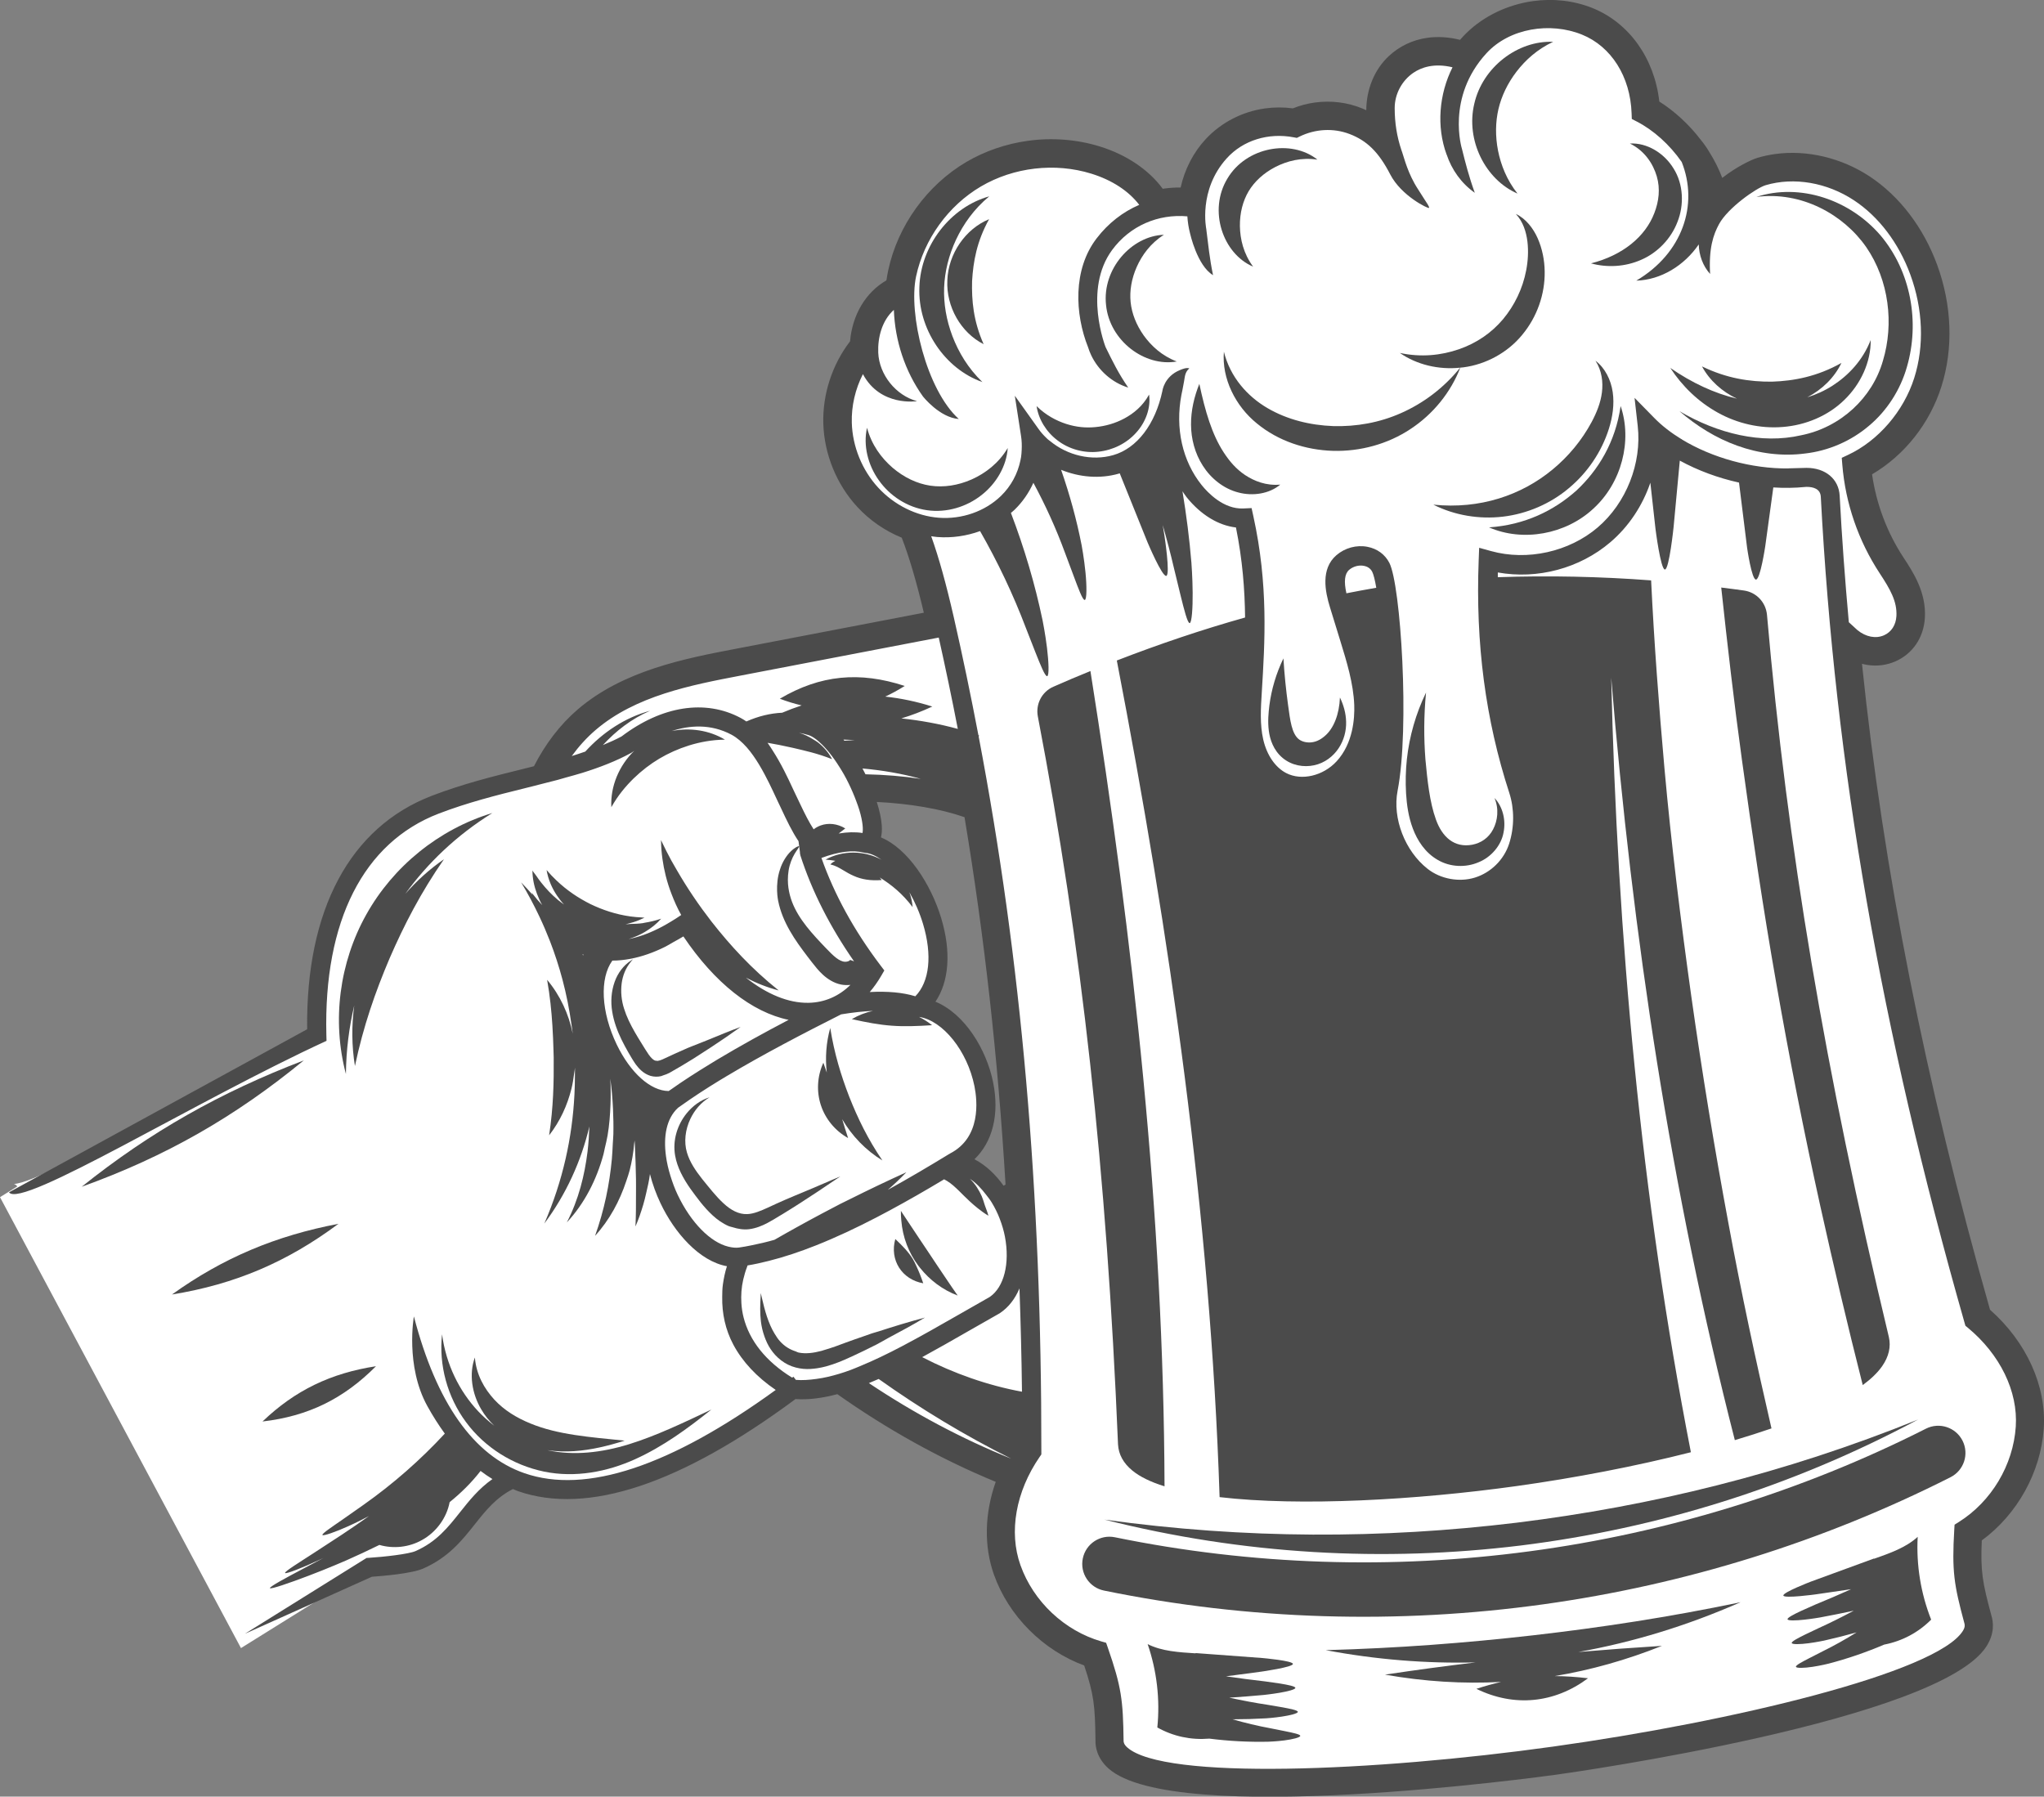 <svg version="1.1" id="图层_1" x="0px" y="0px" width="100.126px" height="88.013px" viewBox="0 0 100.126 88.013" enable-background="new 0 0 100.126 88.013" xml:space="preserve" xmlns="http://www.w3.org/2000/svg" xmlns:xlink="http://www.w3.org/1999/xlink" xmlns:xml="http://www.w3.org/XML/1998/namespace">
  <rect x="0" y="0" width="100.126" height="88.013" fill="#808080" stroke="none"/>
  <path fill="none" d="M43.156,41.024c1.32,0.55,2.446,2.286,2.951,3.959c0.496,1.643,0.383,3.104-0.284,4.088
	c1.445,0.596,2.503,2.348,2.827,3.957c0.313,1.561-0.026,2.904-0.914,3.76c0.585,0.309,1.053,0.771,1.425,1.296
	c0.031-0.02,0.066-0.035,0.097-0.056c-0.377-6.258-1.036-12.151-2.01-17.998c-1.195-0.416-2.705-0.666-4.297-0.745
	c0.134,0.423,0.222,0.82,0.244,1.152C43.21,40.671,43.192,40.862,43.156,41.024z"/>
  <path fill="#FFFFFF" d="M99.239,69.916c0.124-1.881-0.821-3.847-2.527-5.261c-3.424-12.011-5.545-22.936-6.555-33.875l0.516,0.472
	c0.548,0.448,1.254,0.574,1.816,0.326c0.532-0.233,0.872-0.745,0.908-1.369c0.052-0.877-0.356-1.575-0.896-2.396
	c-0.999-1.522-1.604-3.279-1.754-5.082c1.604-0.755,2.946-2.313,3.501-4.07c0.529-1.676,0.459-3.587-0.199-5.38
	c-0.604-1.647-1.651-3.027-2.951-3.885c-1.422-0.94-3.236-1.25-4.743-0.806c-0.563,0.166-2.075,1.211-2.585,2.148
	c-0.027,0.049-0.053,0.1-0.08,0.152l-0.011-0.486l-0.876,1.287c-0.057,0.083-0.115,0.162-0.178,0.239
	c0.682-1.271,0.789-2.755,0.221-4.181l-0.055-0.1c-0.625-0.9-1.486-1.676-2.366-2.132c-0.073-1.991-1.124-3.633-2.745-4.288
	c-0.57-0.23-1.209-0.352-1.85-0.352c-1.336,0-2.566,0.506-3.379,1.388C72.208,2.533,72,2.804,71.826,3.076l0.058-0.116l-0.611-0.149
	c-0.869-0.211-1.686-0.089-2.318,0.342c-0.699,0.477-1.133,1.297-1.132,2.141c0.001,0.79,0.114,1.496,0.365,2.246l0.089,0.271
	c0.004,0.013,0.009,0.027,0.014,0.041c-0.546-0.903-1.148-1.424-1.996-1.75c-0.901-0.346-1.95-0.294-2.836,0.133
	c-1.403-0.263-2.843,0.198-3.739,1.191c-0.826,0.917-1.094,1.936-1.161,2.706l-0.349-0.031c-0.556-0.049-1.106,0-1.622,0.135
	l-0.383-0.502c-0.586-0.77-1.484-1.358-2.598-1.703c-1.896-0.587-4.093-0.333-5.804,0.672c-1.724,1.011-3.002,2.782-3.417,4.738
	c-0.223,1.049-0.062,2.624,0.386,4.106c-0.289-0.755-0.456-1.566-0.485-2.382l-0.038-1.067l-0.795,0.712
	c-0.633,0.567-0.973,1.475-0.931,2.491c0.008,0.205,0.041,0.409,0.093,0.607l-0.352-0.664l-0.437,0.855
	c-0.418,0.819-0.625,1.726-0.599,2.623c0.036,1.284,0.557,2.563,1.428,3.507c0.633,0.686,1.441,1.188,2.306,1.446l-0.095-0.014
	l0.278,0.778c0.364,1.018,0.721,2.301,1.091,3.921c0.023,0.101,0.045,0.202,0.068,0.303l-10.143,1.946
	c-2.464,0.473-5.256,1.008-7.317,2.776c-0.451,0.387-0.869,0.844-1.242,1.358l-0.779,1.073c-0.245,0.063-0.493,0.125-0.742,0.187
	l-0.521,0.132c-1.509,0.373-2.871,0.725-4.248,1.254c-3.891,1.492-5.959,5.499-5.826,11.283c-2.448,1.141-5.196,2.609-7.633,3.911
	c-3.143,1.678-6.393,3.414-7.181,3.414c0,0,0,0,0,0c0.025,0.002,0.111,0.031,0.176,0.123L0,58.646l11.804,22.09l6.308-3.93
	c0.225-0.016,1.907-0.137,2.439-0.37c1.144-0.501,1.77-1.291,2.375-2.055c0.426-0.537,0.867-1.093,1.481-1.523l0.608-0.427
	c0.169,0.076,0.34,0.145,0.515,0.205c3.154,1.091,7.462-0.305,12.762-4.147l0.55-0.399l0.098,0.008
	c0.354,0.03,0.731,0.005,1.117-0.051c0.207-0.028,0.416-0.063,0.632-0.115c0.287-0.067,0.577-0.15,0.864-0.248l0.729,0.488
	c2.253,1.506,4.63,2.769,7.065,3.75l0.41-0.91c-2.205-1.1-4.367-2.4-6.427-3.866l-0.175-0.124c0.32-0.149,0.655-0.314,1.009-0.497
	l0.779,0.403c1.621,0.839,3.313,1.425,5.027,1.741l0.53,0.098c0.007,0.77,0.01,1.546,0.009,2.327
	c-1.256,1.827-1.627,3.977-0.994,5.751c0.685,1.921,2.325,3.47,4.281,4.042c0.649,1.869,0.716,2.463,0.742,4.367
	c-0.007,0.266,0.109,0.508,0.345,0.72c0.325,0.292,1.315,1.179,7.222,1.179c3.933,0,9.05-0.398,14.038-1.094
	c6.337-0.883,18.76-3.25,20.43-5.895c0.171-0.271,0.213-0.535,0.134-0.785c-0.497-1.844-0.594-2.43-0.48-4.404
	C97.952,73.888,99.105,71.951,99.239,69.916z M26.753,71.601c-1.043-0.215-2.017-0.717-2.789-1.419l0.57-0.671
	c0.362,0.262,0.778,0.488,1.253,0.684c0.354,0.146,0.72,0.263,1.098,0.359l-0.151,0.982c0.623,0.132,1.285,0.176,1.98,0.127
	C28.038,71.751,27.375,71.729,26.753,71.601z M8.17,55.796c0.817-0.506,1.653-0.981,2.514-1.428
	C9.864,54.882,9.03,55.356,8.17,55.796z M43.771,49.752c-0.019-0.001-0.038-0.002-0.057-0.004c-0.293-0.021-0.587-0.06-0.896-0.113
	l-0.049-0.383L43.771,49.752z M13.422,61.324c-0.606,0.302-1.225,0.563-1.862,0.79C12.165,61.817,12.784,61.556,13.422,61.324z
	 M19.448,43.497l0.556,0.444c-0.484,0.867-0.938,1.792-1.381,2.813c-0.374,0.877-0.692,1.714-0.962,2.535l-0.529-0.098
	c0.111-1.446,0.533-2.871,1.249-4.147C18.687,44.494,19.045,43.976,19.448,43.497z M40.407,60.29
	c-0.209,0.088-0.415,0.174-0.619,0.254c-0.473,0.188-0.932,0.352-1.373,0.491c0.224-0.128,0.445-0.251,0.666-0.374l0.181-0.102
	c0.392-0.218,0.786-0.432,1.189-0.646l0.203-0.107c0.244-0.129,0.487-0.259,0.734-0.385l0.053-0.025L40.407,60.29z M32.106,56.532
	l-0.443-1.748l-0.127,1.048l-0.955,0.024l-0.017,0.122c-0.017,0.206-0.042,0.415-0.079,0.624c0.009-0.125,0.015-0.25,0.021-0.375
	l0.021-0.356c0.007-0.102,0.014-0.203,0.018-0.31c0.009-0.426,0-0.854-0.02-1.283c-0.008-0.18-0.019-0.354-0.032-0.523l0.373-0.086
	l-0.313,0.316l0.317-0.316l0.04-0.012c0,0.002,0,0.004,0.001,0.006c0-0.002,0-0.004,0-0.006l0.484-0.136l-0.019-0.077
	c0.446,0.322,0.916,0.499,1.375,0.502l0.104-0.028C32.244,54.495,31.986,55.396,32.106,56.532z M28.718,47.867l0.129-0.365
	l0.301,0.32c-0.206,1.011,0.003,2.3,0.614,3.567c0.172,0.355,0.363,0.68,0.569,0.971l-0.201-0.199l0.112,0.615l-0.846,0.094
	c0.023,0.398,0.022,0.801,0.009,1.203c-0.014,0.406-0.042,0.774-0.085,1.115l-0.811-0.109c0.061-0.477,0.104-0.957,0.128-1.439
	c0.016-0.319,0.024-0.637,0.024-0.953l0.002-0.398l-0.999-0.027c-0.003,0.045-0.012,0.089-0.02,0.133l-0.022,0.146
	c0,0.004-0.001,0.008-0.001,0.011c0.002-0.259,0.001-0.513,0-0.763l-0.009-0.322c-0.006-0.246-0.015-0.493-0.026-0.742l0.965-0.154
	l-0.065-0.462c-0.108-0.774-0.261-1.535-0.454-2.261c-0.166-0.623-0.366-1.243-0.596-1.846l0.483,0.514l0.184,0.497L28.718,47.867z
	 M33.892,45.593l-0.243-0.361c0.001,0,0.001-0.001,0.002-0.001l0.375-0.259l-0.224-0.397c-0.007-0.013-0.014-0.025-0.021-0.038
	c0.213,0.304,0.437,0.606,0.671,0.909c0.696,0.887,1.382,1.654,2.098,2.341l-0.291,0.449C35.429,47.577,34.626,46.685,33.892,45.593
	z M30.648,45.774c0.025,0,0.052-0.001,0.078-0.002l0.077,0.226c-0.005,0.002-0.01,0.004-0.015,0.005
	c0.005-0.001,0.01-0.002,0.015-0.004l0.152,0.446c-0.051,0.011-0.103,0.022-0.153,0.032c-0.29,0.055-0.538,0.074-0.8,0.081
	l-0.258-0.002l-0.151,0.208c-0.21,0.29-0.357,0.64-0.44,1.033l-0.255-0.438l0.264-0.882l-1.015-0.408l-0.794-1.364l0.436-0.504
	c0.284,0.195,0.587,0.373,0.914,0.536c0.634,0.305,1.259,0.508,1.904,0.619L30.648,45.774z M40.379,49.548
	c-0.12,0.061-0.241,0.123-0.363,0.186l-0.547-0.113c0.047,0.001,0.105,0.005,0.143,0.002c0.198-0.003,0.392-0.023,0.582-0.059
	l0.097,0.025l-0.044-0.036c0.047-0.01,0.094-0.021,0.14-0.032L40.379,49.548z M32.991,36.261c-0.327,0.134-0.641,0.291-0.949,0.473
	c-0.238,0.143-0.465,0.297-0.684,0.464c0.021-0.021,0.041-0.042,0.062-0.062l-0.603-0.712c0.639-0.474,1.295-0.82,1.946-1.03
	L32.991,36.261z M16.283,67.997c-0.414,0.25-0.844,0.459-1.296,0.629C15.4,68.382,15.83,68.173,16.283,67.997z M41.612,47.749
	c-0.105,0.011-0.211,0.011-0.31-0.008c-0.063-0.012-0.127-0.031-0.182-0.053c-0.059-0.024-0.115-0.051-0.173-0.085
	c-0.234-0.135-0.404-0.313-0.549-0.483c-0.034-0.04-0.066-0.079-0.097-0.117c0.227,0.226,0.45,0.417,0.684,0.516
	c0.137,0.061,0.264,0.092,0.416,0.096c0.093,0,0.19-0.015,0.282-0.043l0.366,0.137L41.612,47.749z M38.113,39.287l0.342-0.297
	c0.018,0.038,0.035,0.076,0.053,0.114L38.113,39.287z M15.87,76.35l-0.002-0.005l1.152-0.752c0.454-0.3,0.901-0.608,1.343-0.924
	l-0.317-0.514l0.055-0.039c1.469-1.039,2.833-2.234,4.056-3.555l0.228-0.247c0.323,0.407,0.666,0.768,1.028,1.082l-0.268,0.347
	c-0.397,0.516-0.867,0.988-1.434,1.447l-0.143,0.115l-0.034,0.18c-0.119,0.623-0.542,1.201-1.109,1.514
	c-0.502,0.285-1.142,0.358-1.7,0.195l-0.187-0.055l-0.174,0.087c-0.534,0.263-1.072,0.513-1.611,0.752
	C16.749,75.979,16.377,76.142,15.87,76.35z M81.714,8.826c0.231,0.561,0.233,1.255-0.009,1.865
	c-0.227,0.601-0.681,1.124-1.246,1.445c0.469-0.432,0.825-0.944,1.044-1.514C81.743,10.005,81.813,9.403,81.714,8.826z
	 M92.929,17.845c-0.293,1.029-0.897,1.965-1.705,2.638c-0.555,0.472-1.214,0.829-1.917,1.042c1.639-0.647,2.929-2.025,3.408-3.708
	c0.507-1.678,0.357-3.548-0.372-5.097C93.209,14.221,93.44,16.101,92.929,17.845z M55.463,16.49
	c-0.418-0.406-0.723-0.955-0.787-1.603c-0.065-0.587,0.09-1.192,0.428-1.708c-0.198,0.557-0.273,1.13-0.218,1.674
	C54.944,15.41,55.142,15.97,55.463,16.49z M50.525,21.381c0.109,0.144,0.226,0.273,0.323,0.364c0.088,0.108,0.243,0.227,0.277,0.247
	c0.141,0.117,0.291,0.223,0.447,0.319l-0.433-0.177l0.364,1.046c0.352,1.012,0.641,2.024,0.86,3.016
	c-0.375-0.936-0.812-1.869-1.304-2.78l-0.479-0.888l-0.154,0.34c0.016-0.063,0.031-0.127,0.044-0.191
	c0.062-0.236,0.075-0.553,0.077-0.604C50.561,21.826,50.553,21.599,50.525,21.381z M57.868,23.125L57.074,22l0.354,2.15
	c0.157,0.955,0.282,1.889,0.371,2.783c-0.115-0.452-0.237-0.9-0.364-1.347l-0.975,0.217l0.014,0.084l-1.163-2.885L55.1,22.614
	c1.009-0.464,1.8-1.492,2.208-2.886C57.166,20.937,57.364,22.116,57.868,23.125z M74.011,15.958
	c0.527-0.633,0.914-1.373,1.134-2.159c-0.088,0.827-0.426,1.637-0.961,2.284c-0.531,0.651-1.309,1.133-2.139,1.338
	C72.817,17.086,73.477,16.596,74.011,15.958z M76.528,23.532c-0.697,0.591-1.56,1.008-2.467,1.2
	c0.834-0.315,1.613-0.769,2.316-1.351c0.701-0.579,1.295-1.257,1.771-2.023C77.792,22.19,77.23,22.948,76.528,23.532z
	 M80.731,20.874c0.32,0.32,0.697,0.624,1.123,0.904l-0.328,3.506l-0.434-3.908L80.62,22.75
	C80.752,22.132,80.793,21.497,80.731,20.874z M71.746,41.908c-0.374,0.042-0.757-0.034-1.073-0.221
	c-0.541-0.31-0.838-0.862-0.992-1.271c-0.168-0.444-0.264-0.944-0.303-1.575c-0.021-0.365-0.021-0.734-0.002-1.102
	c0.098,0.958,0.222,1.82,0.492,2.573C70.219,41.3,70.901,41.878,71.746,41.908z M77.713,24.547c-0.514,0.48-1.158,0.826-1.852,1.008
	c0.607-0.304,1.178-0.691,1.701-1.158c0.505-0.472,0.936-0.998,1.287-1.568C78.614,23.478,78.229,24.076,77.713,24.547z M64.266,37
	c-0.307,0.066-0.701,0.089-1.115-0.253c-0.348-0.292-0.465-0.715-0.502-1.02c-0.034-0.279-0.027-0.537-0.004-0.8
	c0.039,0.276,0.082,0.542,0.141,0.76c0.102,0.399,0.268,0.698,0.484,0.882c0.215,0.193,0.525,0.301,0.929,0.301
	c0.251-0.008,0.5-0.085,0.73-0.221C64.741,36.825,64.508,36.95,64.266,37z M61.443,30.644c-0.003,1.146-0.07,2.218-0.134,3.234
	c-0.051,0.812-0.103,1.65,0.085,2.463c0.21,0.907,0.715,1.626,1.384,1.973c0.927,0.478,2.277,0.171,3.063-0.682
	c0.931-1.011,1.023-2.387,0.996-3.117c-0.042-1.125-0.377-2.211-0.7-3.261l-0.498-1.617l0.412-0.083
	c0.481-0.096,0.967-0.184,1.453-0.27l0.42-0.074c0.327,2.39,0.518,7.02,0.049,9.432c-0.295,1.519,0.402,3.333,1.658,4.315
	c0.754,0.59,1.852,0.792,2.77,0.508c0.935-0.29,1.702-1.049,2.002-1.982c0.29-0.898,0.293-1.917,0.008-2.795
	c-1.021-3.139-1.516-6.389-1.504-9.897l0.478-0.017c2.32-0.08,4.675-0.039,7.016,0.124c0.135,2.639,0.342,5.513,0.632,8.77
	c0.298,3.325,0.717,6.891,1.322,11.221c0.525,3.718,1.139,7.471,1.825,11.154c0.548,2.971,1.205,6.117,2.005,9.604
	c-0.277,0.092-0.561,0.183-0.85,0.272c-2.85-11.267-4.84-23.631-5.912-36.762l-0.999,0.052c0.312,13.528,1.562,25.822,3.822,37.563
	c-2.517,0.622-5.277,1.149-8.018,1.532c-5.101,0.711-10.456,0.94-14.002,0.586c-0.421-12.027-1.998-24.833-4.95-40.216
	c1.982-0.755,3.947-1.408,5.848-1.941L61.443,30.644z M91.788,66.638c-0.069,0.101-0.154,0.203-0.254,0.308
	c-0.632-2.519-1.251-5.148-1.887-8.011c-0.787-3.574-1.509-7.227-2.145-10.859c-0.7-3.965-1.267-7.935-1.683-10.95
	c-0.312-2.267-0.604-4.685-0.94-7.769c0.16,0.021,0.32,0.042,0.479,0.065c0.378,0.054,0.666,0.361,0.7,0.746
	c1,11.432,2.846,22.365,5.98,35.442C92.116,65.948,92.034,66.284,91.788,66.638z M86.022,26.335l-0.381-3.066
	c0.261,0.048,0.523,0.087,0.785,0.116L86.022,26.335z M65.475,21.589l-0.163-0.002c-1.096-0.033-2.135-0.35-2.983-0.904
	c0.877,0.413,1.89,0.65,2.965,0.691l0.25,0.003c0.958,0,1.877-0.156,2.74-0.463C67.436,21.352,66.458,21.589,65.475,21.589z
	 M88.3,19.026l0.376,0.916c0.332-0.103,0.649-0.233,0.949-0.389c-0.484,0.367-1.069,0.633-1.695,0.771l-2.618-1.237
	c0.47,0.076,0.997,0.14,1.5,0.111C87.336,19.181,87.829,19.124,88.3,19.026z M86.723,20.432c-0.674-0.023-1.342-0.183-1.965-0.467
	c0.069,0.018,0.139,0.035,0.207,0.052L86.723,20.432z M60.534,23.56c-0.465-0.186-0.897-0.549-1.189-1.01
	c-0.273-0.424-0.443-0.94-0.489-1.477c0.178,0.48,0.394,0.941,0.663,1.354C59.831,22.907,60.156,23.272,60.534,23.56z M53.721,21.42
	c0.485-0.049,0.944-0.173,1.37-0.369c-0.367,0.32-0.841,0.528-1.341,0.58c-0.497,0.059-1.022-0.062-1.448-0.32
	C52.773,21.434,53.243,21.468,53.721,21.42z M51.799,34.099c0.404-0.18,0.812-0.353,1.22-0.522
	c2.318,14.749,3.441,27.027,3.521,38.519c-0.309-0.135-0.561-0.283-0.753-0.441c-0.333-0.273-0.503-0.576-0.522-0.918
	c-0.56-13.438-1.773-24.457-3.935-35.728C51.257,34.628,51.45,34.254,51.799,34.099z M67.476,75.628
	c2.276-0.08,4.577-0.261,6.87-0.538c2.286-0.281,4.518-0.649,6.708-1.106c-2.171,0.541-4.38,0.953-6.624,1.231
	C72.122,75.497,69.774,75.647,67.476,75.628z M53.531,76.446c0.079-0.386,0.421-0.666,0.813-0.666c0.057,0,0.114,0.006,0.171,0.018
	c4.017,0.822,8.146,1.24,12.271,1.24c9.639,0,19.246-2.283,27.785-6.604c0.402-0.204,0.916-0.031,1.117,0.367
	c0.102,0.198,0.118,0.424,0.049,0.635c-0.069,0.212-0.217,0.384-0.415,0.484c-6.19,3.131-12.842,5.209-19.77,6.174
	c-2.897,0.403-5.847,0.607-8.767,0.607c0,0,0,0-0.001,0c-4.239,0-8.48-0.428-12.605-1.273C53.73,77.337,53.439,76.896,53.531,76.446
	z M47.175,15.101c-0.194-0.419-0.293-0.886-0.27-1.354c0.017-0.463,0.155-0.919,0.382-1.32c-0.104,0.489-0.147,0.937-0.17,1.329
	C47.107,14.163,47.113,14.612,47.175,15.101z M45.494,24.286c0.63,0.092,1.309,0.022,1.962-0.207
	c-0.593,0.361-1.286,0.518-1.977,0.42c-0.676-0.096-1.328-0.456-1.802-0.985C44.237,23.925,44.859,24.19,45.494,24.286z
	 M50.45,29.896c-0.57-1.408-1.243-2.792-2.007-4.126l-0.193-0.336c0.244-0.116,0.477-0.254,0.693-0.412l0.109,0.286
	C49.63,26.821,50.1,28.363,50.45,29.896z M76.147,82.536c-0.82,0.289-1.688,0.335-2.533,0.135l-0.111-0.777
	c-0.385,0.021-0.771,0.031-1.159,0.033l-0.071-0.99c-0.163,0.005-0.326,0.008-0.489,0.01c1.115-0.098,2.244-0.211,3.393-0.342
	c1.147-0.133,2.267-0.275,3.361-0.432c-0.437,0.096-0.874,0.184-1.312,0.262l0.121,0.93c-0.424,0.096-0.848,0.178-1.271,0.248
	L76.147,82.536z M60.444,83.724c-0.023,0-0.046,0-0.069,0l-3.136,0.004c0.001-0.233-0.005-0.467-0.02-0.699l2.894,0.625
	C60.224,83.678,60.334,83.701,60.444,83.724z M58.534,81.489l1.635,0.109l-3.067,0.406c-0.039-0.231-0.084-0.461-0.139-0.689
	C57.468,81.423,57.997,81.456,58.534,81.489z M59.985,82.612c0.106,0.016,0.213,0.031,0.319,0.046
	c-0.04,0.003-0.079,0.005-0.119,0.008l-2.979,0.194c-0.018-0.222-0.042-0.442-0.075-0.662L59.985,82.612z M57.238,83.841
	l2.999,0.863c0.101,0.029,0.202,0.059,0.303,0.086c-0.417-0.026-0.834-0.065-1.248-0.118l-0.243-0.03l-0.042,0.041
	c-0.626,0.025-1.228-0.096-1.79-0.353C57.229,84.167,57.235,84.004,57.238,83.841z M90.704,78.415
	c-0.039,0.008-0.078,0.016-0.117,0.024c0.099-0.044,0.197-0.087,0.295-0.132l2.632-1.176c0.029,0.22,0.065,0.439,0.108,0.656
	L90.704,78.415z M90.427,77.383l1.065-0.39L91.495,77l0.523-0.186c0.477-0.169,0.965-0.341,1.416-0.579
	c0.01,0.233,0.029,0.467,0.055,0.699L90.427,77.383z M90.744,79.503c0.101-0.053,0.2-0.105,0.3-0.158l2.613-1.392
	c0.049,0.228,0.106,0.454,0.172,0.679l-3.018,0.852C90.789,79.49,90.766,79.496,90.744,79.503z M91.211,80.39l2.648-1.651
	c0.047,0.156,0.098,0.312,0.153,0.465c-0.429,0.367-0.919,0.63-1.464,0.786l-0.037-0.061l-0.4,0.17
	c-0.385,0.164-0.775,0.316-1.169,0.455C91.033,80.499,91.122,80.444,91.211,80.39z M72.915,5.229
	c-0.141,0.612-0.168,1.251-0.079,1.909c-0.225-0.616-0.284-1.298-0.13-1.945c0.145-0.646,0.496-1.23,0.967-1.685
	C73.311,4.048,73.057,4.625,72.915,5.229z M60.738,9.107c-0.292,0.488-0.46,1.065-0.495,1.687c-0.116-0.625-0.01-1.259,0.307-1.785
	c0.312-0.529,0.82-0.921,1.414-1.115C61.447,8.212,61.027,8.627,60.738,9.107z M46.191,11.965c-0.268,0.69-0.417,1.396-0.443,2.108
	c-0.025,0.729,0.078,1.463,0.307,2.19c-0.357-0.665-0.55-1.422-0.52-2.182C45.557,13.333,45.797,12.6,46.191,11.965z M49.74,62.302
	c0.104-0.541,0.1-1.16-0.025-1.817c-0.058-0.304-0.151-0.625-0.277-0.955c-0.115-0.302-0.261-0.598-0.434-0.882
	c-0.077-0.125-0.165-0.24-0.296-0.412c-0.315-0.412-0.614-0.703-0.939-0.914l-0.773-0.5c1.576-0.988,1.39-2.903,1.228-3.707
	c-0.393-1.954-1.738-3.584-3.13-3.793l-0.055-0.008l0.156-0.16c0.833-0.854,1.013-2.328,0.495-4.044
	c-0.172-0.573-0.412-1.128-0.711-1.65l-0.321,0.148c-0.375-0.398-0.8-0.739-1.302-1.047l-0.305-0.178l0.419-0.673
	c-0.287-0.2-0.553-0.329-0.808-0.389l0.08-0.421c0.042-0.223,0.048-0.64-0.167-1.361c-0.041-0.135-0.09-0.271-0.156-0.45
	c-0.058-0.159-0.121-0.315-0.188-0.472c-0.028-0.064-0.056-0.128-0.085-0.192l0.238,0.005c0.93,0.02,1.82,0.094,2.645,0.219
	l0.21-0.976c-0.913-0.255-1.903-0.432-2.946-0.526l-0.906-0.082c-0.063-0.094-0.127-0.185-0.192-0.272l0.421-0.021
	c0.085-0.006,0.171-0.014,0.257-0.014l0.038-0.998c-0.126-0.011-0.254-0.016-0.381-0.02l-1.248-0.026l0.252,0.325
	c-0.028-0.026-0.057-0.052-0.085-0.078c-0.058-0.052-0.117-0.103-0.176-0.147c-0.19-0.14-0.351-0.228-0.507-0.277
	c-0.181-0.058-0.36-0.1-0.539-0.132l-0.177,0.767l-0.317-0.07c-0.296-0.065-0.601-0.129-0.925-0.184l-1.007-0.135
	c0.515-0.223,1.018-0.343,1.536-0.369l0.17-0.039c0.307-0.129,0.612-0.245,0.916-0.343l1.7-0.554l-1.56-0.366
	c1.104-0.437,2.196-0.544,3.379-0.342l-1.413,0.66l1.781,0.192c0.231,0.025,0.459,0.057,0.687,0.096l-2.356,0.71L44.1,35.69
	c0.937,0.1,1.84,0.268,2.687,0.5l0.701,0.192c1.504,7.949,2.423,15.945,2.809,24.597L49.74,62.302z" class="color c1"/>
  <g>
    <path fill="#4B4B4B" d="M96.135,70.575c-0.332-0.656-1.135-0.919-1.791-0.588c-12.211,6.179-26.32,8.067-39.73,5.32
		c-0.722-0.148-1.425,0.317-1.573,1.039c-0.147,0.721,0.317,1.425,1.038,1.572c7.111,1.457,14.411,1.664,21.542,0.671
		c6.906-0.962,13.656-3.052,19.926-6.224C96.204,72.034,96.467,71.232,96.135,70.575z" class="color c2"/>
    <path fill="#4B4B4B" d="M91.42,12.109c1.113,1.62,1.364,3.749,0.816,5.563c-0.52,1.823-2.076,3.265-4.007,3.651
		c-1.938,0.445-4.087-0.078-5.96-1.18c0.833,0.719,1.783,1.315,2.833,1.691c1.046,0.378,2.194,0.53,3.319,0.382
		c1.131-0.127,2.244-0.603,3.126-1.353c0.892-0.742,1.548-1.779,1.862-2.882c0.643-2.199,0.197-4.685-1.289-6.447
		c-0.745-0.867-1.725-1.515-2.796-1.857c-1.067-0.344-2.24-0.375-3.286-0.03C88.248,9.359,90.307,10.507,91.42,12.109z" class="color c2"/>
    <path fill="#4B4B4B" d="M93.939,75.285c-0.576,0.53-1.374,0.806-2.135,1.075l-0.003-0.013l-3.088,1.13c0,0-1.393,0.533-1.354,0.686
		c0.039,0.154,1.586-0.059,1.586-0.059l1.732-0.253c-0.59,0.264-1.182,0.521-1.781,0.765c0,0-0.338,0.152-0.678,0.303
		c-0.337,0.159-0.674,0.33-0.654,0.406c0.02,0.077,0.416,0.063,0.809,0.02c0.392-0.041,0.778-0.109,0.778-0.109
		c0.554-0.102,1.105-0.214,1.656-0.332c-0.565,0.301-1.137,0.59-1.722,0.854c0,0-0.334,0.159-0.667,0.318
		c-0.332,0.165-0.669,0.336-0.649,0.412c0.02,0.077,0.418,0.063,0.812,0.012s0.78-0.133,0.78-0.133
		c0.531-0.119,1.06-0.253,1.585-0.401c-0.538,0.335-1.095,0.649-1.668,0.931c0,0-0.329,0.168-0.657,0.336
		c-0.328,0.171-0.665,0.342-0.646,0.419c0.02,0.076,0.42,0.062,0.816,0.001c0.396-0.059,0.783-0.156,0.783-0.156
		c0.928-0.242,1.838-0.555,2.733-0.936l0.001,0.002c0.878-0.174,1.658-0.588,2.29-1.221C94.09,78.058,93.864,76.663,93.939,75.285z" class="color c2"/>
    <path fill="#4B4B4B" d="M84.151,20.216c0.949,0.528,2.072,0.792,3.179,0.7c1.103-0.084,2.212-0.536,3.015-1.325
		c0.801-0.772,1.306-1.859,1.291-2.933c-0.389,0.996-1.09,1.732-1.866,2.233c-0.393,0.252-0.81,0.439-1.241,0.572
		c0.722-0.375,1.327-0.959,1.674-1.683c-1.188,0.667-2.322,0.881-3.406,0.917c-1.085,0.009-2.213-0.159-3.425-0.748
		c0.373,0.693,0.989,1.239,1.71,1.58c-1.104-0.261-2.204-0.773-3.262-1.505C82.405,18.92,83.197,19.69,84.151,20.216z" class="color c2"/>
    <path fill="#4B4B4B" d="M8.423,63.415c3.098-0.504,5.642-1.592,8.158-3.464C13.507,60.538,10.939,61.612,8.423,63.415z" class="color c2"/>
    <path fill="#4B4B4B" d="M17.944,44.799c-1.317,2.349-1.693,5.198-0.999,7.814c0.011-1.175,0.157-2.292,0.408-3.358
		c-0.133,0.976-0.127,1.976,0.034,2.968c0.407-1.94,0.998-3.633,1.697-5.275c0.71-1.637,1.533-3.231,2.664-4.856
		c-0.709,0.489-1.341,1.063-1.896,1.697c1.105-1.519,2.51-2.87,4.267-3.962C21.496,40.62,19.256,42.448,17.944,44.799z" class="color c2"/>
    <path fill="#4B4B4B" d="M28.125,71.088c0.844-0.056,1.658-0.257,2.474-0.514c-1.707-0.174-3.28-0.288-4.619-0.843
		c-0.668-0.273-1.28-0.641-1.77-1.172c-0.486-0.531-0.881-1.219-0.948-2.059c-0.299,0.807-0.142,1.777,0.313,2.543
		c0.173,0.298,0.392,0.565,0.64,0.801c-0.28-0.213-0.546-0.449-0.79-0.709c-0.924-0.982-1.577-2.297-1.77-3.771
		c-0.168,1.494,0.256,3.067,1.173,4.302c0.916,1.244,2.309,2.11,3.822,2.424c1.531,0.315,3.108,0.008,4.461-0.607
		c1.366-0.618,2.563-1.496,3.739-2.434c-1.365,0.645-2.692,1.283-4.033,1.699c-1.338,0.414-2.699,0.57-3.98,0.298
		c-0.008-0.001-0.015-0.004-0.022-0.005C27.253,71.104,27.694,71.117,28.125,71.088z" class="color c2"/>
    <path fill="#4B4B4B" d="M62.235,84.664c-0.629-0.114-1.25-0.265-1.859-0.44c0.546,0,1.092-0.016,1.635-0.047
		c0,0,0.395-0.025,0.787-0.086c0.393-0.059,0.779-0.152,0.777-0.232c-0.004-0.078-0.373-0.15-0.738-0.219
		c-0.363-0.063-0.728-0.124-0.728-0.124c-0.636-0.094-1.265-0.216-1.89-0.351c0.562-0.037,1.124-0.08,1.684-0.133
		c0,0,0.391-0.041,0.779-0.107s0.774-0.16,0.771-0.24c-0.002-0.078-0.373-0.15-0.74-0.211c-0.367-0.053-0.734-0.105-0.734-0.105
		c-0.643-0.072-1.283-0.158-1.922-0.25l1.734-0.23c0,0,1.547-0.219,1.543-0.377c-0.005-0.158-1.49-0.289-1.49-0.289l-3.279-0.243
		l0,0.013c-0.806-0.052-1.648-0.099-2.347-0.451c0.45,1.307,0.612,2.709,0.474,4.083c0.781,0.437,1.644,0.62,2.536,0.547
		c0,0,0-0.001,0.001-0.002c0.966,0.122,1.927,0.173,2.885,0.153c0,0,0.399-0.012,0.797-0.064c0.396-0.05,0.787-0.145,0.783-0.224
		c-0.002-0.079-0.373-0.151-0.736-0.226C62.596,84.735,62.235,84.664,62.235,84.664z" class="color c2"/>
    <path fill="#4B4B4B" d="M4.002,58.136c4.112-1.48,7.505-3.42,10.881-6.191C10.801,53.507,7.376,55.438,4.002,58.136z" class="color c2"/>
    <path fill="#4B4B4B" d="M18.418,66.928c-2.208,0.34-3.961,1.177-5.559,2.708C15.098,69.376,16.831,68.523,18.418,66.928z" class="color c2"/>
    <path fill="#4B4B4B" d="M74.491,75.711c6.701-0.833,13.27-2.854,19.467-6.172c-6.539,2.646-13.076,4.242-19.673,5.055
		c-6.6,0.798-13.282,0.805-20.181-0.151C60.924,76.163,67.79,76.53,74.491,75.711z" class="color c2"/>
    <path fill="#4B4B4B" d="M55.47,72.04c0.375,0.309,0.911,0.564,1.575,0.773c-0.043-13.346-1.528-26.698-3.63-39.941
		c-0.608,0.25-1.217,0.502-1.818,0.77c-0.563,0.25-0.874,0.851-0.757,1.46c2.157,11.246,3.368,22.243,3.927,35.654
		C54.792,71.247,55.029,71.678,55.47,72.04z" class="color c2"/>
    <path fill="#4B4B4B" d="M89.159,59.042c0.654,2.947,1.345,5.885,2.088,8.81c0.412-0.304,0.734-0.614,0.953-0.929
		c0.324-0.469,0.435-0.947,0.327-1.422c-3.13-13.061-4.972-23.968-5.97-35.375c-0.055-0.618-0.518-1.111-1.128-1.198
		c-0.371-0.053-0.743-0.1-1.114-0.146c0.302,2.81,0.625,5.616,1.01,8.413c0.506,3.667,1.043,7.327,1.686,10.968
		C87.647,51.806,88.364,55.433,89.159,59.042z" class="color c2"/>
    <path fill="#4B4B4B" d="M75.118,80.108c-3.325,0.379-6.654,0.633-10.178,0.729c2.474,0.465,4.924,0.661,7.345,0.6
		c-1.452,0.174-2.919,0.369-4.442,0.6c1.934,0.34,3.823,0.457,5.688,0.357c-0.392,0.091-0.79,0.2-1.209,0.338
		c1.851,0.905,3.82,0.71,5.468-0.518c-0.577-0.068-1.112-0.103-1.631-0.107c1.763-0.294,3.51-0.785,5.253-1.48
		c-1.412,0.088-2.766,0.188-4.098,0.301c2.691-0.482,5.344-1.293,7.947-2.439C81.766,79.22,78.443,79.725,75.118,80.108z" class="color c2"/>
    <path fill="#4B4B4B" d="M34.399,57.761c-0.327-0.414-0.613-0.836-0.75-1.305c-0.152-0.514-0.084-1.117,0.172-1.652
		c0.199-0.416,0.509-0.792,0.937-1.05c-0.441,0.137-0.829,0.422-1.126,0.79c-0.451,0.559-0.692,1.311-0.561,2.064
		c0.052,0.301,0.154,0.58,0.281,0.844c0.134,0.277,0.296,0.535,0.462,0.773c0.331,0.455,0.651,0.904,1.1,1.318
		c0.222,0.204,0.482,0.391,0.786,0.523c0.061,0.025,0.13,0.035,0.194,0.055c0.257,0.082,0.533,0.127,0.803,0.094
		c0.337-0.043,0.632-0.167,0.893-0.303c0.215-0.113,0.405-0.232,0.599-0.35c0.043-0.027,0.089-0.053,0.132-0.078
		c0.592-0.361,1.184-0.744,1.776-1.137c0.131-0.086,0.263-0.176,0.395-0.266c0.224-0.15,0.448-0.296,0.672-0.451
		c-0.283,0.111-0.544,0.235-0.822,0.35c-0.164,0.068-0.322,0.139-0.483,0.207c-0.612,0.258-1.235,0.508-1.827,0.778
		c-0.138,0.063-0.273,0.126-0.407,0.188c-0.362,0.166-0.705,0.311-1.015,0.322c-0.417,0.022-0.814-0.194-1.176-0.534
		C35.075,58.612,34.736,58.173,34.399,57.761z" class="color c2"/>
    <path fill="#4B4B4B" d="M31.863,52.704c0.173,0.051,0.37,0.052,0.527,0.012c0.033-0.008,0.053-0.023,0.083-0.032
		c0.117-0.036,0.229-0.078,0.316-0.125c0.409-0.229,0.786-0.456,1.177-0.698c0.169-0.105,0.336-0.219,0.505-0.326
		c0.123-0.079,0.246-0.157,0.368-0.238c0.481-0.317,0.961-0.643,1.441-0.99c-0.556,0.202-1.079,0.425-1.612,0.641
		c-0.134,0.054-0.273,0.106-0.406,0.162c-0.19,0.079-0.393,0.149-0.58,0.23c-0.415,0.18-0.842,0.377-1.231,0.558
		c-0.09,0.038-0.168,0.065-0.228,0.072c-0.035,0.005-0.055-0.005-0.079-0.009c-0.018-0.002-0.04,0.002-0.058-0.006
		c-0.082-0.027-0.199-0.137-0.309-0.292c-0.107-0.151-0.227-0.356-0.344-0.541c-0.117-0.188-0.231-0.374-0.338-0.561
		c-0.214-0.374-0.402-0.752-0.526-1.152c-0.125-0.393-0.171-0.815-0.116-1.241c0.05-0.373,0.192-0.746,0.453-1.057
		c0.034-0.041,0.063-0.084,0.102-0.123c-0.038,0.02-0.07,0.05-0.107,0.073c-0.363,0.234-0.642,0.612-0.791,1.033
		c-0.167,0.464-0.203,0.979-0.121,1.466c0.078,0.486,0.25,0.944,0.455,1.366c0.103,0.211,0.213,0.415,0.327,0.614
		c0.117,0.197,0.218,0.385,0.373,0.604C31.3,52.348,31.508,52.591,31.863,52.704z" class="color c2"/>
    <path fill="#4B4B4B" d="M41.544,55.751c-0.109-0.328-0.201-0.632-0.289-0.924c0.474,0.813,1.146,1.518,1.97,2.021
		c-0.714-1.044-1.209-2.071-1.624-3.12c-0.408-1.053-0.736-2.135-0.931-3.37c-0.202,0.717-0.251,1.459-0.17,2.184
		c-0.055-0.155-0.11-0.315-0.167-0.482c-0.308,0.672-0.34,1.422-0.121,2.084C40.43,54.807,40.901,55.39,41.544,55.751z" class="color c2"/>
    <path fill="#4B4B4B" d="M46.406,13.728c-0.065,1.295,0.665,2.57,1.777,3.132c-0.509-1.151-0.589-2.152-0.565-3.092
		c0.056-0.938,0.222-1.931,0.833-3.031C47.289,11.216,46.453,12.432,46.406,13.728z" class="color c2"/>
    <path fill="#4B4B4B" d="M45.409,24.994c0.97,0.139,1.946-0.168,2.671-0.741c0.728-0.567,1.228-1.429,1.284-2.306
		c-0.446,0.751-1.097,1.239-1.766,1.539c-0.673,0.298-1.379,0.402-2.03,0.305c-0.651-0.098-1.292-0.405-1.847-0.88
		c-0.55-0.477-1.029-1.121-1.249-1.956c-0.196,0.858,0.041,1.827,0.581,2.577C43.587,24.287,44.438,24.856,45.409,24.994z" class="color c2"/>
    <path fill="#4B4B4B" d="M45.226,62.866c-0.111-0.326-0.219-0.594-0.336-0.842c-0.002-0.004-0.004-0.008-0.006-0.013
		c-0.056-0.116-0.107-0.235-0.173-0.341c-0.208-0.334-0.482-0.623-0.854-0.973C43.568,61.724,44.182,62.683,45.226,62.866z" class="color c2"/>
    <path fill="#4B4B4B" d="M100.114,69.974c0.137-2.072-0.846-4.236-2.632-5.813c-3.169-11.162-5.224-21.524-6.272-31.644
		c0.328,0.088,0.665,0.109,0.998,0.063c0.221-0.031,0.437-0.092,0.642-0.182c0.847-0.372,1.386-1.17,1.441-2.137
		c0.073-1.244-0.577-2.233-1.052-2.956c-0.801-1.22-1.328-2.621-1.535-4.069c1.596-0.94,2.826-2.493,3.398-4.306
		c0.59-1.863,0.515-3.979-0.211-5.959c-0.67-1.825-1.842-3.361-3.299-4.324c-1.389-0.917-3.081-1.318-4.645-1.1
		c-0.287,0.04-0.572,0.102-0.847,0.182c-0.317,0.094-1.054,0.454-1.735,0.986c-0.166-0.44-0.386-0.878-0.658-1.308
		c-0.107-0.18-0.239-0.367-0.385-0.545c-0.57-0.75-1.29-1.416-2.04-1.887c-0.237-2.112-1.474-3.853-3.267-4.578
		c-0.902-0.364-1.916-0.482-2.931-0.341C73.849,0.231,72.7,0.779,71.85,1.602c-0.113,0.109-0.224,0.227-0.33,0.35
		c-0.552-0.138-1.089-0.171-1.601-0.1c-0.715,0.1-1.369,0.411-1.892,0.9c-0.695,0.651-1.092,1.609-1.1,2.647
		c-0.062-0.029-0.123-0.057-0.187-0.083c-0.729-0.302-1.54-0.403-2.341-0.292c-0.369,0.051-0.727,0.147-1.065,0.284
		c-0.458-0.06-0.919-0.059-1.37,0.004c-1.11,0.155-2.138,0.686-2.894,1.495c-0.606,0.647-1.037,1.481-1.236,2.379
		c-0.272-0.002-0.544,0.015-0.812,0.052c-0.021,0.003-0.043,0.006-0.065,0.009c-0.693-0.938-1.778-1.668-3.088-2.074
		c-1.117-0.345-2.338-0.44-3.532-0.273c-1.06,0.147-2.094,0.503-2.989,1.028c-1.938,1.137-3.374,3.127-3.841,5.325
		c-0.033,0.16-0.062,0.321-0.086,0.481c-1.013,0.586-1.667,1.679-1.781,2.987c-0.874,1.136-1.351,2.594-1.31,4.024
		c0.042,1.498,0.65,2.988,1.666,4.088c0.601,0.653,1.35,1.17,2.175,1.506c0.366,0.945,0.715,2.127,1.083,3.677l-9.249,1.774
		c-2.439,0.468-5.475,1.05-7.703,2.962c-0.878,0.754-1.594,1.705-2.146,2.783c-0.178,0.044-0.351,0.09-0.531,0.134
		c-1.453,0.359-2.955,0.731-4.469,1.313c-4.017,1.541-6.18,5.598-6.11,11.439L0.441,58.409c0.592,0.832,9.149-4.477,15.554-7.421
		l-0.008-0.294c-0.137-5.574,1.818-9.424,5.505-10.838c1.403-0.539,2.816-0.896,4.188-1.235c0.057-0.014,0.114-0.029,0.171-0.043
		c0.119-0.029,0.233-0.06,0.351-0.089c0.374-0.093,0.745-0.186,1.107-0.282c0.144-0.039,0.281-0.081,0.423-0.121
		c0.265-0.074,0.533-0.145,0.791-0.225c0.854-0.267,1.662-0.577,2.401-0.981l0.06-0.039c0.027-0.021,0.059-0.043,0.088-0.065
		c-0.747,0.724-1.18,1.753-1.125,2.766c0.318-0.568,0.697-1.023,1.093-1.41c0.398-0.386,0.816-0.704,1.259-0.969
		c0.444-0.263,0.923-0.479,1.452-0.645c0.529-0.163,1.11-0.277,1.761-0.284c-0.768-0.462-1.718-0.603-2.609-0.422
		c0.878-0.285,1.914-0.362,2.932,0.18c0.136,0.073,0.266,0.165,0.391,0.27c0.122,0.102,0.237,0.218,0.35,0.344
		c0.111,0.125,0.217,0.261,0.319,0.406c0.198,0.278,0.381,0.586,0.554,0.91c0.074,0.138,0.146,0.277,0.216,0.419
		c0.134,0.271,0.263,0.545,0.387,0.814c0.021,0.044,0.042,0.088,0.062,0.132c0.046,0.099,0.09,0.188,0.136,0.285
		c0.281,0.604,0.556,1.178,0.866,1.635l0.069,0.532c-0.002,0.05,0.005,0.1,0.02,0.149l0.001,0.012
		c0.567,1.76,1.453,3.503,2.63,5.194l-0.196-0.074c0.002,0.002,0.003,0.006-0.003,0.016c-0.011,0.018-0.05,0.042-0.099,0.058
		c-0.049,0.016-0.109,0.024-0.163,0.02c-0.045-0.001-0.112-0.02-0.186-0.052c-0.288-0.122-0.627-0.512-0.97-0.868
		c-0.667-0.706-1.289-1.448-1.521-2.327c0,0-0.042-0.147-0.077-0.377c-0.033-0.229-0.041-0.543,0.01-0.852
		c0.049-0.309,0.17-0.604,0.294-0.812s0.239-0.335,0.214-0.368c-0.019-0.026-0.194,0.047-0.399,0.245
		c-0.205,0.195-0.42,0.525-0.533,0.894c-0.124,0.366-0.151,0.756-0.141,1.045c0.01,0.291,0.052,0.483,0.052,0.483
		c0.211,1.062,0.834,1.94,1.431,2.723c0.153,0.198,0.292,0.385,0.469,0.595c0.176,0.205,0.387,0.423,0.681,0.593
		c0.072,0.043,0.15,0.08,0.232,0.114c0.088,0.035,0.184,0.063,0.277,0.082c0.149,0.028,0.299,0.029,0.451,0.016
		c-0.577,0.563-1.273,0.863-2.055,0.877c-0.984,0.017-2.04-0.422-3.063-1.231c0.507,0.265,1.042,0.479,1.604,0.625
		c-1.328-1.059-2.361-2.188-3.296-3.379c-0.608-0.786-1.17-1.61-1.689-2.507c-0.091-0.156-0.183-0.311-0.271-0.472
		c-0.167-0.31-0.331-0.628-0.487-0.96c-0.008-0.017-0.017-0.032-0.025-0.049c0,0.025,0.005,0.049,0.005,0.074
		c0.011,0.57,0.093,1.131,0.229,1.676c0.075,0.298,0.168,0.59,0.278,0.876c0.137,0.359,0.292,0.711,0.48,1.045l-0.027,0.019
		c-0.157,0.111-0.311,0.203-0.464,0.297c-0.145,0.089-0.287,0.171-0.428,0.247c-0.555,0.296-1.085,0.496-1.585,0.601
		c-0.024,0.005-0.05,0.014-0.074,0.019c0.025-0.008,0.049-0.02,0.074-0.028c0.253-0.082,0.495-0.19,0.722-0.323
		c0,0,0.001,0,0.001-0.001c0.299-0.176,0.573-0.391,0.801-0.651c-0.283,0.098-0.561,0.16-0.834,0.204
		c-0.019,0.003-0.039,0.011-0.058,0.014c-0.21,0.031-0.414,0.035-0.618,0.041c-0.078,0.002-0.16,0.017-0.236,0.016
		c0.081-0.015,0.158-0.042,0.237-0.062c0.198-0.051,0.39-0.119,0.574-0.208c0.027-0.013,0.057-0.022,0.084-0.037
		c0.011-0.006,0.023-0.009,0.034-0.015c-0.012,0-0.023-0.003-0.035-0.003c-0.033-0.001-0.063-0.007-0.096-0.009
		c-0.189-0.01-0.375-0.024-0.554-0.049c-0.73-0.102-1.373-0.322-1.966-0.607c-0.585-0.293-1.143-0.662-1.667-1.162
		c-0.163-0.155-0.323-0.322-0.479-0.505c0.076,0.454,0.259,0.884,0.518,1.264c0.102,0.15,0.213,0.294,0.339,0.426
		c-0.104-0.074-0.208-0.149-0.309-0.232c-0.007-0.006-0.014-0.014-0.021-0.02c-0.284-0.235-0.548-0.518-0.796-0.83
		c-0.082-0.103-0.16-0.213-0.236-0.326c-0.061-0.09-0.131-0.163-0.188-0.259c0.001,0.389,0.083,0.772,0.221,1.139
		c0.072,0.191,0.154,0.378,0.258,0.556c-0.09-0.096-0.167-0.184-0.236-0.263c-0.182-0.213-0.284-0.356-0.284-0.356
		c0.014,0.04,0.032,0.074,0.046,0.113c-0.181-0.208-0.366-0.413-0.56-0.609c0.335,0.555,0.632,1.117,0.899,1.683
		c0.186,0.393,0.355,0.789,0.51,1.186c0.242,0.625,0.446,1.254,0.615,1.888c0.194,0.73,0.339,1.465,0.442,2.202
		c0.021,0.15,0.046,0.3,0.063,0.451c-0.195-0.958-0.617-1.874-1.255-2.636c0.14,0.796,0.214,1.534,0.259,2.25
		c0.026,0.418,0.043,0.829,0.054,1.237c0.002,0.106,0.007,0.214,0.009,0.319c0.01,1.211-0.014,2.426-0.224,3.812
		c0.53-0.679,0.892-1.465,1.094-2.284c0.059-0.238,0.098-0.48,0.128-0.724c0.013-0.102,0.037-0.202,0.044-0.305
		c0.002,0.129-0.002,0.259-0.002,0.388c0,0.31-0.008,0.619-0.024,0.93c-0.106,2.098-0.564,4.219-1.475,6.318
		c1.063-1.426,1.806-3.055,2.207-4.756c-0.016,0.409-0.041,0.818-0.09,1.229c-0.144,1.16-0.431,2.336-1.014,3.47
		c0.874-0.933,1.462-2.111,1.792-3.327c0.028-0.103,0.044-0.207,0.068-0.311c0.048-0.205,0.1-0.41,0.135-0.617
		c0.086-0.509,0.126-1.021,0.143-1.53c0.014-0.419,0.015-0.835-0.009-1.249c0-0.004,0-0.008-0.001-0.012
		c0.069,0.496,0.109,0.985,0.132,1.473c0.02,0.418,0.028,0.834,0.019,1.249c-0.005,0.161-0.021,0.321-0.029,0.481
		c-0.013,0.247-0.022,0.494-0.045,0.742c-0.116,1.232-0.365,2.475-0.823,3.76c0.708-0.776,1.206-1.705,1.53-2.687
		c0.059-0.177,0.122-0.351,0.167-0.53c0.108-0.428,0.183-0.861,0.218-1.299c0.004-0.053,0.019-0.104,0.022-0.157
		c0.004,0.063,0.009,0.127,0.012,0.19c0,0.007,0,0.014,0.001,0.021c0.027,0.559,0.045,1.12,0.055,1.689c0.004,0.245,0,0.502,0,0.752
		c0,0.51,0,1.02-0.026,1.562c0.155-0.349,0.273-0.706,0.381-1.065c0.055-0.185,0.099-0.37,0.142-0.557
		c0.073-0.314,0.148-0.629,0.187-0.947c0.127,0.502,0.307,0.987,0.513,1.422c0.688,1.459,1.91,2.85,3.258,3.094
		c-0.097,0.302-0.157,0.602-0.199,0.9c-0.029,0.201-0.029,0.398-0.032,0.597c-0.015,0.818,0.155,1.613,0.546,2.347
		c0.443,0.83,1.144,1.584,2.075,2.217c-5.163,3.744-9.301,5.119-12.305,4.08c-2.494-0.863-4.317-3.447-5.419-7.682
		c0,0-0.431,2.417,0.658,4.391c0.27,0.489,0.556,0.937,0.856,1.35c-1.192,1.289-2.526,2.461-3.977,3.486
		c0,0-0.507,0.356-1.015,0.713c-0.511,0.355-1.035,0.699-1.002,0.767c0.032,0.065,0.656-0.154,1.26-0.427
		c0.408-0.183,0.801-0.385,1.017-0.498c-0.437,0.311-0.879,0.616-1.328,0.912c0,0-0.699,0.457-1.397,0.912
		c-0.702,0.455-1.417,0.895-1.383,0.963c0.032,0.064,0.855-0.255,1.657-0.631c0.075-0.034,0.15-0.07,0.224-0.105
		c-0.287,0.152-0.636,0.338-0.986,0.523c-0.833,0.44-1.667,0.888-1.636,0.956c0.03,0.067,0.965-0.255,1.892-0.608
		c0.926-0.35,1.838-0.748,1.838-0.748c0.548-0.242,1.092-0.496,1.632-0.762c0.696,0.203,1.467,0.111,2.087-0.24
		c0.686-0.377,1.205-1.072,1.354-1.855c0.552-0.447,1.068-0.951,1.515-1.529c0.189,0.143,0.381,0.277,0.581,0.398
		c-0.671,0.471-1.134,1.053-1.585,1.621c-0.594,0.749-1.155,1.457-2.185,1.908c-0.34,0.148-1.546,0.283-2.295,0.33l-0.101,0.006
		l-5.961,3.715l6.223-2.795c0.484-0.033,1.945-0.152,2.509-0.4c1.243-0.545,1.903-1.377,2.542-2.182
		c0.528-0.666,1.033-1.295,1.856-1.714c0.089,0.035,0.175,0.077,0.265,0.108c3.391,1.174,7.959-0.351,13.578-4.516
		c0.648,0.046,1.333-0.051,2.049-0.24c2.429,1.714,5.03,3.171,7.759,4.295c-0.55,1.557-0.582,3.158-0.085,4.553
		c0.719,2.018,2.4,3.701,4.418,4.443c0.482,1.441,0.531,1.967,0.554,3.684c-0.009,0.275,0.062,0.846,0.636,1.361
		c3.209,2.875,21.203,0.406,21.967,0.3s18.747-2.649,21.048-6.293c0.392-0.619,0.341-1.169,0.229-1.521
		c-0.431-1.6-0.532-2.146-0.464-3.657C98.817,74.189,99.974,72.11,100.114,69.974z M96.223,79.509
		c0.028,0.088,0.043,0.201-0.074,0.389c-1.289,2.043-11.305,4.443-20.074,5.664c-8.769,1.223-19.059,1.65-20.858,0.039
		c-0.164-0.148-0.18-0.262-0.178-0.334c-0.026-1.97-0.101-2.623-0.775-4.561l-0.08-0.229l-0.231-0.066
		c-1.813-0.526-3.332-1.957-3.965-3.735c-0.581-1.627-0.229-3.611,0.941-5.308l0.082-0.119l0-0.145
		c0.011-12.736-0.974-24.019-3.07-35.022l0.021-0.054c-0.011-0.004-0.022-0.006-0.034-0.011c-0.368-1.929-0.767-3.851-1.204-5.769
		c-0.377-1.649-0.735-2.937-1.108-3.979c0.098,0.014,0.195,0.03,0.293,0.038c0.716,0.057,1.437-0.049,2.1-0.29
		c0.866,1.513,1.622,3.101,2.247,4.752c0,0,0.232,0.591,0.463,1.183c0.236,0.593,0.472,1.193,0.577,1.172
		c0.103-0.021,0.076-0.702-0.007-1.377c-0.081-0.675-0.215-1.343-0.215-1.343c-0.372-1.786-0.895-3.551-1.554-5.277
		c0.06-0.052,0.124-0.101,0.181-0.157c0.393-0.382,0.7-0.832,0.92-1.318c0.588,1.09,1.107,2.227,1.539,3.404
		c0,0,0.219,0.583,0.437,1.168c0.22,0.587,0.436,1.185,0.541,1.167c0.103-0.017,0.101-0.689,0.034-1.358
		c-0.065-0.668-0.189-1.33-0.189-1.33c-0.243-1.245-0.583-2.476-1.004-3.688c0.892,0.365,1.897,0.454,2.822,0.189
		c0.017-0.005,0.032-0.012,0.049-0.017l1.361,3.376c0,0,0.718,1.705,0.921,1.648c0.204-0.057-0.091-1.972-0.091-1.972l-0.084-0.518
		c0.199,0.699,0.386,1.402,0.55,2.113c0,0,0.164,0.672,0.327,1.345c0.167,0.674,0.337,1.354,0.443,1.345
		c0.104-0.009,0.153-0.746,0.146-1.483c-0.004-0.737-0.061-1.474-0.061-1.474c-0.096-1.169-0.246-2.336-0.438-3.5
		c0.068,0.096,0.129,0.198,0.203,0.29c0.692,0.861,1.555,1.385,2.417,1.483c0.321,1.588,0.433,3.049,0.447,4.411
		c-2.112,0.593-4.212,1.304-6.283,2.106c2.602,13.488,4.582,27.162,5.035,40.984c3.941,0.461,9.62,0.146,14.557-0.543
		c2.797-0.389,5.792-0.959,8.529-1.656c-2.445-12.539-3.611-25.256-3.903-37.945c1.031,12.615,2.934,25.158,6.056,37.352
		c0.623-0.186,1.223-0.377,1.795-0.574c-0.77-3.327-1.484-6.666-2.104-10.023c-0.688-3.697-1.296-7.41-1.822-11.132
		c-0.52-3.723-0.983-7.453-1.318-11.196c-0.272-3.061-0.504-6.125-0.652-9.192c-2.514-0.19-5.024-0.242-7.51-0.156
		c0.001-0.078-0.001-0.154,0.001-0.232c1.94,0.348,4.005-0.196,5.512-1.481c0.909-0.775,1.577-1.796,1.96-2.915l0.252,2.265
		c0,0,0.25,1.988,0.461,1.986s0.426-2.089,0.426-2.089l0.303-3.245c0.883,0.483,1.875,0.85,2.901,1.076l0.396,3.193
		c0,0,0.222,1.558,0.434,1.559c0.211,0.001,0.454-1.628,0.454-1.628l0.396-2.886c0.525,0.033,1.049,0.027,1.559-0.023v-0.002
		l0.084-0.002c0.293,0,0.661,0.083,0.683,0.482c0.694,13.193,2.933,26.052,7.044,40.472l0.04,0.139l0.111,0.092
		c1.589,1.313,2.47,3.125,2.356,4.85c-0.125,1.883-1.195,3.674-2.795,4.676l-0.203,0.128l-0.015,0.241
		C95.61,76.978,95.716,77.626,96.223,79.509z M29.532,36.499c0.639-0.692,1.401-1.288,2.315-1.681c-1.235,0.331-2.322,1.063-3.177,2
		c-0.218,0.074-0.435,0.15-0.662,0.219c0.343-0.473,0.731-0.901,1.163-1.272c1.959-1.681,4.683-2.204,7.085-2.665l9.729-1.867
		c0.332,1.489,0.645,2.979,0.934,4.475c-0.91-0.25-1.836-0.416-2.766-0.515c0.5-0.151,1.004-0.343,1.516-0.581
		c-0.79-0.25-1.553-0.406-2.304-0.487c0.317-0.148,0.634-0.32,0.953-0.522c-2.207-0.722-4.13-0.547-6.117,0.626
		c0.364,0.139,0.719,0.246,1.068,0.328c-0.316,0.103-0.635,0.223-0.955,0.358c-0.58,0.028-1.162,0.167-1.753,0.428
		c-0.093-0.063-0.188-0.124-0.287-0.176c-1.729-0.92-3.852-0.588-5.828,0.91C30.157,36.233,29.847,36.369,29.532,36.499z
		 M50.062,68.177c-1.685-0.312-3.335-0.891-4.888-1.694c0.737-0.401,1.499-0.837,2.287-1.289c0.488-0.28,0.987-0.565,1.499-0.854
		c0.011-0.006,0.021-0.013,0.031-0.02c0.418-0.281,0.735-0.698,0.948-1.203C49.998,64.78,50.042,66.462,50.062,68.177z
		 M48.65,53.028c-0.323-1.609-1.382-3.361-2.827-3.957c0.667-0.983,0.779-2.445,0.284-4.088c-0.505-1.673-1.63-3.41-2.951-3.959
		c0.036-0.162,0.054-0.353,0.038-0.586c-0.022-0.332-0.109-0.729-0.244-1.152c1.593,0.08,3.103,0.33,4.297,0.745
		c0.975,5.847,1.633,11.74,2.01,17.998c-0.031,0.021-0.066,0.036-0.097,0.056c-0.372-0.524-0.84-0.987-1.425-1.296
		C48.624,55.933,48.963,54.589,48.65,53.028z M42.249,37.646c0.969,0.087,1.928,0.25,2.856,0.509
		c-0.866-0.132-1.782-0.205-2.709-0.225C42.348,37.834,42.3,37.74,42.249,37.646z M41.317,36.231
		c0.184,0.009,0.37,0.011,0.553,0.026c-0.17,0.001-0.339,0.023-0.509,0.029C41.346,36.269,41.332,36.249,41.317,36.231z
		 M43.042,67.552c2.056,1.463,4.226,2.775,6.494,3.906c-2.44-0.984-4.777-2.234-6.974-3.703
		C42.721,67.688,42.879,67.624,43.042,67.552z M44.922,19.652c-1.04-0.278-1.856-1.299-1.901-2.374
		c-0.03-0.722,0.171-1.566,0.765-2.098c0.054,1.512,0.547,3.014,1.425,4.241c0,0,0.811,1.033,1.755,1.105
		c-1.588-1.442-2.479-5.163-2.092-6.983c0.387-1.82,1.577-3.47,3.181-4.411c1.605-0.942,3.626-1.176,5.403-0.625
		c1.013,0.313,1.83,0.848,2.348,1.528c-0.798,0.342-1.515,0.896-2.084,1.637c-1.176,1.527-1.069,3.715-0.423,5.337
		c0.043,0.135,0.092,0.268,0.154,0.395c0.353,0.741,1.016,1.339,1.814,1.583c-0.482-0.697-0.783-1.321-1.089-1.942
		c-0.007-0.013-0.013-0.027-0.02-0.04c0,0-1.109-2.812,0.316-4.754c0.88-1.199,2.266-1.779,3.689-1.653
		c0.018,0.282,0.061,0.561,0.132,0.834c0,0,0.348,1.586,1.126,2.047c-0.17-0.821-0.237-1.51-0.324-2.196
		c-0.002-0.02-0.004-0.039-0.006-0.058c0,0-0.406-1.909,0.997-3.465c0.807-0.896,2.049-1.267,3.283-1.034l0.155,0.029l0.131-0.064
		c0.766-0.376,1.658-0.43,2.455-0.125c0.842,0.323,1.419,0.874,1.988,1.976c0.547,1.061,1.863,1.687,1.9,1.645
		c0.038-0.042-0.118-0.262-0.261-0.482c-0.14-0.219-0.279-0.438-0.279-0.438c-0.494-0.754-0.683-1.551-0.759-1.761
		c-0.013-0.051-0.051-0.148-0.051-0.148c-0.223-0.667-0.33-1.328-0.331-2.064c-0.001-0.681,0.35-1.342,0.914-1.727
		c0.382-0.26,1.007-0.491,1.919-0.27c-0.66,1.311-0.795,2.9-0.29,4.275l0.003-0.001c0.248,0.743,0.718,1.41,1.378,1.873
		c-0.282-0.777-0.46-1.468-0.628-2.147c0,0-0.794-2.521,1.203-4.692c1.131-1.23,3.123-1.537,4.672-0.911
		c1.439,0.581,2.372,2.059,2.434,3.855l0.01,0.279l0.248,0.128c0.805,0.414,1.604,1.125,2.197,1.979
		c0.834,2.093,0.042,4.476-2.225,5.813c1.207-0.034,2.355-0.742,3.06-1.775c0.013,0.531,0.202,1.055,0.556,1.448
		c-0.072-1.265,0.159-1.93,0.438-2.443c0.432-0.795,1.824-1.771,2.287-1.907c1.384-0.408,3.003-0.131,4.326,0.744
		c1.211,0.799,2.19,2.092,2.758,3.64c0.62,1.691,0.688,3.487,0.191,5.058c-0.517,1.634-1.763,3.081-3.252,3.775l-0.299,0.14
		l0.026,0.329c0.154,1.904,0.788,3.737,1.836,5.333c0.505,0.769,0.856,1.371,0.815,2.093c-0.026,0.438-0.248,0.781-0.61,0.939
		c-0.399,0.176-0.888,0.082-1.3-0.255l-0.421-0.386c-0.187-2.062-0.339-4.125-0.448-6.196c-0.043-0.818-0.696-1.367-1.627-1.365
		l-0.883,0.023v0.004c-1.803,0.02-3.742-0.52-5.229-1.425l0.001-0.014h-0.022c-0.499-0.306-0.948-0.651-1.32-1.032l-0.968-0.987
		l0.155,1.374c0.208,1.829-0.563,3.783-1.964,4.977c-1.399,1.194-3.449,1.648-5.223,1.155l-0.58-0.161l-0.023,0.601
		c-0.159,4.085,0.331,7.818,1.5,11.41c0.252,0.778,0.25,1.685-0.009,2.487c-0.251,0.78-0.893,1.416-1.675,1.658
		c-0.771,0.239-1.68,0.072-2.313-0.424c-1.116-0.873-1.736-2.481-1.476-3.826c0.601-3.09,0.154-10.098-0.404-11.17
		c-0.215-0.414-0.595-0.691-1.07-0.783c-0.535-0.104-1.105,0.05-1.523,0.411c-0.779,0.673-0.553,1.782-0.313,2.558l0.507,1.647
		c0.314,1.02,0.639,2.074,0.68,3.133c0.023,0.653-0.055,1.879-0.865,2.76c-0.658,0.714-1.719,0.962-2.465,0.576
		c-0.539-0.279-0.95-0.877-1.127-1.641c-0.171-0.741-0.121-1.543-0.072-2.319c0.152-2.467,0.326-5.263-0.414-8.631l-0.086-0.392
		l-0.401,0.019c-0.976,0.046-1.753-0.784-2.042-1.143c-0.945-1.175-1.307-2.788-0.993-4.426c0,0,0.091-0.422,0.125-0.64
		c0.046-0.22,0.03-0.454,0.262-0.655c-0.145-0.042-0.311,0.023-0.458,0.083c-0.78,0.318-0.862,1.023-0.862,1.023
		c-0.348,1.636-1.247,2.812-2.405,3.144c-1.057,0.305-2.247,0.014-3.092-0.684c-0.068-0.046-0.169-0.13-0.207-0.177
		c-0.132-0.128-0.254-0.266-0.361-0.417l-1.164-1.631l0.306,1.98c0.036,0.229,0.042,0.457,0.03,0.684c0,0-0.01,0.31-0.061,0.503
		c-0.134,0.653-0.461,1.263-0.951,1.74c-0.78,0.758-1.92,1.158-3.054,1.07c-1.098-0.086-2.176-0.622-2.96-1.472
		c-0.791-0.857-1.263-2.017-1.295-3.182c-0.024-0.819,0.17-1.648,0.544-2.381C43.129,19.94,44.922,19.652,44.922,19.652z
		 M67.417,28.793c-0.489,0.086-0.979,0.174-1.463,0.271c-0.129-0.579-0.087-0.958,0.134-1.148c0.196-0.169,0.473-0.244,0.722-0.197
		c0.131,0.025,0.307,0.095,0.406,0.287C67.284,28.137,67.352,28.412,67.417,28.793z M39.857,40.626
		c-0.219-0.333-0.43-0.755-0.643-1.202c-0.067-0.141-0.135-0.278-0.203-0.425c-0.017-0.036-0.033-0.068-0.05-0.104
		c-0.11-0.238-0.224-0.481-0.341-0.725c-0.067-0.14-0.137-0.28-0.208-0.419c-0.173-0.34-0.36-0.67-0.562-0.984
		c-0.074-0.115-0.146-0.232-0.225-0.341c-0.009-0.012-0.017-0.026-0.025-0.038c0.044,0.007,0.083,0.016,0.126,0.023
		c0.316,0.053,0.612,0.115,0.901,0.179c0.07,0.015,0.141,0.03,0.211,0.045c0.6,0.142,1.206,0.27,1.923,0.557
		c-0.17-0.325-0.412-0.604-0.696-0.825c-0.072-0.056-0.152-0.098-0.229-0.146c-0.219-0.138-0.45-0.255-0.697-0.324
		c0.158,0.029,0.317,0.066,0.477,0.117c0.113,0.036,0.235,0.11,0.361,0.203c0.054,0.04,0.109,0.091,0.165,0.14
		c0.324,0.286,0.667,0.716,0.986,1.227c0.072,0.115,0.143,0.229,0.211,0.35c0.159,0.281,0.303,0.579,0.433,0.881
		c0.064,0.148,0.123,0.295,0.177,0.444c0.052,0.141,0.105,0.283,0.147,0.423c0.184,0.616,0.185,0.965,0.155,1.124
		c-0.359-0.055-0.747-0.045-1.169,0.026c0.101-0.075,0.206-0.156,0.324-0.249c-0.387-0.237-0.829-0.282-1.203-0.147
		C40.08,40.48,39.963,40.545,39.857,40.626z M40.238,42.028c0.854-0.313,1.537-0.398,2.076-0.259
		c0.026,0.007,0.053,0.011,0.08,0.013c0.251,0.02,0.521,0.148,0.79,0.336c-0.848-0.465-1.919-0.468-2.744-0.008
		c0.166,0.013,0.323,0.034,0.478,0.059c-0.091,0.047-0.176,0.104-0.244,0.178c0.27,0.06,0.45,0.177,0.622,0.278
		c0.171,0.103,0.336,0.202,0.525,0.282c0.382,0.174,0.83,0.248,1.372,0.203c-0.032-0.044-0.065-0.082-0.097-0.123
		c0.567,0.349,1.113,0.792,1.609,1.45c-0.019-0.249-0.074-0.494-0.159-0.729c0.269,0.469,0.5,0.994,0.667,1.546
		c0.464,1.537,0.32,2.839-0.375,3.551c-0.609-0.186-1.349-0.254-2.233-0.208c0.202-0.236,0.389-0.498,0.557-0.787l0.157-0.27
		l-0.188-0.248C41.835,45.582,40.867,43.813,40.238,42.028z M41.204,49.691c0.575-0.094,1.092-0.15,1.558-0.17
		c-0.356,0.076-0.706,0.209-1.036,0.404c0.723,0.16,1.335,0.277,1.953,0.321c0.618,0.048,1.241,0.022,1.979-0.024
		c-0.202-0.161-0.416-0.295-0.638-0.406c1.165,0.175,2.366,1.664,2.714,3.396c0.146,0.73,0.323,2.512-1.196,3.295
		c-0.011,0.005-0.018,0.014-0.028,0.02l-0.002-0.003c-0.973,0.595-1.99,1.197-3.02,1.765c0.313-0.27,0.617-0.557,0.91-0.863
		c-0.957,0.434-1.849,0.861-2.724,1.298c-0.17,0.085-0.345,0.167-0.513,0.253c-0.316,0.162-0.63,0.33-0.943,0.496
		c-0.005,0.003-0.01,0.006-0.014,0.008c-0.393,0.209-0.79,0.424-1.185,0.644c-0.358,0.2-0.715,0.397-1.081,0.61
		c-0.384,0.111-0.759,0.197-1.129,0.271c-0.198,0.039-0.396,0.08-0.59,0.105v0.002c-0.002,0-0.004,0-0.006,0
		c-0.171,0.025-0.352,0.002-0.535-0.042c-0.87-0.211-1.828-1.165-2.483-2.542c-0.141-0.297-0.257-0.612-0.355-0.931
		c-0.101-0.325-0.176-0.652-0.219-0.976c-0.125-0.936,0.012-1.817,0.591-2.353c0.046-0.034,0.099-0.067,0.146-0.102
		c0.572-0.409,1.203-0.821,1.874-1.231c0.123-0.074,0.249-0.149,0.374-0.225C37.371,51.656,39.36,50.62,41.204,49.691z
		 M28.578,46.761c-0.006,0.017-0.011,0.03-0.017,0.045c-0.002-0.003-0.003-0.006-0.005-0.009c-0.007-0.018-0.013-0.035-0.019-0.052
		C28.55,46.751,28.565,46.756,28.578,46.761z M30.906,53.63c0.001,0.002,0.002,0.002,0.002,0.002
		c0.002,0.012,0.003,0.021,0.004,0.031C30.91,53.651,30.908,53.642,30.906,53.63z M30.212,51.172
		c-0.77-1.596-0.847-3.245-0.215-4.115c0.29,0.003,0.591-0.032,0.897-0.089c0.545-0.104,1.114-0.3,1.702-0.594
		c0.134-0.067,0.271-0.155,0.407-0.232c0.158-0.089,0.313-0.167,0.473-0.269c1.536,2.283,3.358,3.717,5.155,4.087
		c-1.188,0.622-2.37,1.275-3.478,1.937c-0.127,0.075-0.249,0.151-0.373,0.228c-0.679,0.414-1.328,0.83-1.912,1.246
		c-0.036,0.025-0.078,0.051-0.114,0.076C31.871,53.44,30.887,52.566,30.212,51.172z M36.424,64.534
		c-0.058-0.229-0.093-0.461-0.107-0.697c-0.023-0.379,0-0.764,0.091-1.155c0.049-0.211,0.111-0.423,0.193-0.636
		c0.007-0.018,0.009-0.036,0.017-0.055c0.339-0.055,0.687-0.133,1.036-0.221c0.756-0.189,1.532-0.449,2.319-0.762
		c0.98-0.389,1.975-0.857,2.963-1.371c0.212-0.109,0.424-0.222,0.635-0.336c0.908-0.489,1.807-1.006,2.677-1.529
		c0.049,0.026,0.098,0.053,0.143,0.08c0.227,0.141,0.397,0.303,0.592,0.492c0.156,0.156,0.332,0.332,0.523,0.51
		c0.122,0.113,0.251,0.225,0.391,0.336c0.162,0.129,0.332,0.254,0.521,0.366c-0.046-0.179-0.114-0.335-0.172-0.501
		c-0.049-0.143-0.087-0.295-0.146-0.428c-0.002-0.006-0.004-0.014-0.006-0.02c-0.133-0.295-0.305-0.586-0.559-0.836
		c-0.011-0.012-0.025-0.021-0.037-0.032c0.316,0.205,0.578,0.489,0.815,0.799c0.092,0.12,0.187,0.237,0.266,0.368
		c0.155,0.255,0.288,0.523,0.394,0.801c0.11,0.288,0.198,0.581,0.253,0.869c0.25,1.316-0.04,2.475-0.74,2.957
		c-0.508,0.287-1.003,0.57-1.487,0.849c-0.981,0.563-1.915,1.093-2.808,1.564c-0.707,0.372-1.383,0.698-2.027,0.964
		c-0.17,0.07-0.344,0.146-0.51,0.207c-0.372,0.137-0.73,0.244-1.077,0.326c-0.2,0.048-0.394,0.08-0.586,0.107
		c-0.348,0.049-0.687,0.074-1.006,0.047l-0.118-0.155c-0.021,0.017-0.042,0.03-0.063,0.046
		C37.507,66.69,36.709,65.665,36.424,64.534z" class="color c2"/>
    <path fill="#4B4B4B" d="M39.357,67.057c0.23,0.021,0.456,0.003,0.674-0.03c0.148-0.023,0.293-0.053,0.431-0.09
		c0.22-0.06,0.428-0.132,0.629-0.211c0.182-0.07,0.356-0.148,0.529-0.228c0.036-0.017,0.074-0.031,0.11-0.048
		c0.402-0.186,0.801-0.379,1.2-0.582c0.198-0.1,0.394-0.223,0.591-0.328c0.597-0.318,1.193-0.637,1.789-0.996
		c-0.787,0.209-1.538,0.439-2.279,0.68c-0.109,0.035-0.227,0.063-0.335,0.1c-0.115,0.037-0.226,0.08-0.339,0.119
		c-0.011,0.004-0.021,0.008-0.033,0.012c-0.294,0.102-0.588,0.201-0.877,0.309c-0.179,0.068-0.356,0.134-0.531,0.196
		c-0.195,0.069-0.388,0.131-0.577,0.185c-0.032,0.01-0.066,0.022-0.098,0.031c-0.39,0.104-0.77,0.152-1.112,0.084
		c-0.058-0.01-0.108-0.046-0.164-0.063c-0.276-0.089-0.535-0.245-0.753-0.487c-0.107-0.115-0.193-0.252-0.276-0.389
		c-0.302-0.499-0.474-1.122-0.62-1.764c-0.017-0.071-0.035-0.143-0.051-0.215c-0.003,0.055-0.003,0.107-0.006,0.162
		c-0.023,0.408-0.036,0.816,0.014,1.229l0,0c0.029,0.246,0.088,0.495,0.174,0.738c0.076,0.213,0.17,0.423,0.301,0.617
		c0.271,0.41,0.706,0.771,1.228,0.902C39.102,67.024,39.229,67.046,39.357,67.057z" class="color c2"/>
    <path fill="#4B4B4B" d="M46.656,16.471c-0.299-0.79-0.436-1.594-0.408-2.38c0.03-0.786,0.225-1.579,0.581-2.345
		c0.359-0.762,0.878-1.506,1.63-2.128c-1.897,0.528-3.362,2.404-3.423,4.449c-0.082,2.045,1.25,4.005,3.087,4.649
		C47.419,18.038,46.958,17.258,46.656,16.471z" class="color c2"/>
    <path fill="#4B4B4B" d="M64.182,36.37c-0.236,0.013-0.455-0.063-0.58-0.174c-0.137-0.116-0.255-0.329-0.332-0.632
		c-0.079-0.293-0.122-0.663-0.174-1.027c-0.099-0.729-0.179-1.483-0.227-2.284c-0.354,0.733-0.586,1.513-0.688,2.302
		c-0.046,0.393-0.085,0.784-0.029,1.234c0.053,0.434,0.229,0.966,0.678,1.341c0.453,0.376,1.036,0.467,1.541,0.359
		c0.522-0.108,0.952-0.45,1.205-0.84c0.261-0.393,0.375-0.854,0.364-1.282c-0.009-0.431-0.126-0.834-0.303-1.198
		c-0.031,0.808-0.299,1.527-0.761,1.903C64.651,36.265,64.409,36.362,64.182,36.37z" class="color c2"/>
    <path fill="#4B4B4B" d="M44.151,59.792c0.066,0.818,0.361,1.579,0.836,2.215c0.025,0.033,0.052,0.066,0.079,0.1
		c0.474,0.596,1.099,1.076,1.847,1.359c-0.183-0.256-0.343-0.496-0.507-0.738c-0.18-0.268-0.36-0.53-0.529-0.786
		c-0.122-0.185-0.246-0.371-0.367-0.552c-0.124-0.187-0.251-0.375-0.377-0.563c-0.036-0.053-0.072-0.107-0.108-0.161
		c-0.186-0.274-0.378-0.566-0.572-0.86c-0.101-0.152-0.199-0.297-0.302-0.457c-0.007-0.012-0.014-0.021-0.021-0.033
		c0,0.012,0.002,0.021,0.001,0.032C44.126,59.498,44.139,59.646,44.151,59.792z" class="color c2"/>
    <path fill="#4B4B4B" d="M70.213,24.722c1.035,0.523,2.242,0.726,3.415,0.587c1.172-0.139,2.317-0.629,3.224-1.396
		c0.912-0.759,1.604-1.78,1.961-2.911c0.177-0.564,0.275-1.185,0.186-1.794c-0.088-0.604-0.379-1.187-0.842-1.535
		c0.311,0.485,0.377,1.045,0.314,1.55c-0.064,0.511-0.259,0.988-0.5,1.443c-0.49,0.912-1.144,1.694-1.912,2.329
		C74.534,24.26,72.497,24.956,70.213,24.722z" class="color c2"/>
    <path fill="#4B4B4B" d="M80.389,12.729c0.791-0.338,1.469-1.027,1.784-1.862c0.329-0.824,0.294-1.847-0.195-2.616
		c-0.462-0.761-1.315-1.269-2.136-1.22c0.727,0.358,1.137,0.996,1.316,1.608c0.179,0.614,0.102,1.228-0.121,1.802
		c-0.439,1.147-1.538,2.063-3.102,2.461C78.721,13.117,79.6,13.076,80.389,12.729z" class="color c2"/>
    <path fill="#4B4B4B" d="M77.221,24.031c-1.096,0.979-2.521,1.685-4.281,1.804c1.655,0.722,3.752,0.35,5.115-0.922
		c1.377-1.258,1.913-3.315,1.332-5.022C79.135,21.658,78.293,23.03,77.221,24.031z" class="color c2"/>
    <path fill="#4B4B4B" d="M74.336,9.483c-0.531-0.672-0.814-1.402-0.955-2.106c-0.137-0.707-0.127-1.395,0.021-2.035
		c0.151-0.64,0.448-1.261,0.885-1.833c0.438-0.568,1.018-1.097,1.793-1.46c-1.729-0.075-3.459,1.244-3.862,3.035
		C71.792,6.87,72.764,8.803,74.336,9.483z" class="color c2"/>
    <path fill="#4B4B4B" d="M70.339,40.146c-0.308-0.853-0.419-1.923-0.515-2.953c-0.079-1.045-0.08-2.128,0.031-3.266
		c-0.498,1.028-0.814,2.135-0.938,3.257c-0.06,0.561-0.073,1.125-0.04,1.687c0.034,0.555,0.116,1.148,0.334,1.723
		c0.214,0.567,0.591,1.172,1.212,1.528c0.621,0.367,1.389,0.382,2,0.12c0.623-0.248,1.119-0.833,1.229-1.461
		c0.124-0.619-0.045-1.269-0.443-1.689c0.227,0.539,0.154,1.11-0.068,1.534c-0.224,0.435-0.612,0.677-1.023,0.755
		C71.244,41.543,70.645,41.006,70.339,40.146z" class="color c2"/>
    <path fill="#4B4B4B" d="M61.384,13.062c-0.476-0.644-0.635-1.348-0.647-1.986c-0.008-0.643,0.145-1.233,0.43-1.712
		c0.288-0.478,0.738-0.891,1.31-1.186c0.569-0.289,1.267-0.478,2.058-0.358c-1.279-1.016-3.493-0.629-4.415,0.935
		C59.182,10.309,59.896,12.429,61.384,13.062z" class="color c2"/>
    <path fill="#4B4B4B" d="M60.663,24.126c0.712,0.19,1.519,0.063,2.051-0.386c-0.699,0.062-1.27-0.173-1.718-0.465
		c-0.446-0.297-0.773-0.682-1.058-1.121c-0.568-0.874-0.9-1.995-1.188-3.35c-0.253,0.634-0.412,1.303-0.407,1.997
		c0.003,0.69,0.187,1.409,0.581,2.019C59.31,23.429,59.934,23.941,60.663,24.126z" class="color c2"/>
    <path fill="#4B4B4B" d="M57.644,17.709c-0.735-0.282-1.251-0.766-1.62-1.278c-0.366-0.518-0.583-1.078-0.64-1.629
		c-0.056-0.552,0.043-1.145,0.299-1.726c0.258-0.576,0.669-1.154,1.332-1.575c-1.601,0.058-3.029,1.685-2.835,3.44
		C54.353,16.699,56.083,17.985,57.644,17.709z" class="color c2"/>
    <path fill="#4B4B4B" d="M51.81,21.579c0.548,0.422,1.294,0.631,1.999,0.548c0.704-0.073,1.375-0.407,1.843-0.928
		c0.47-0.511,0.729-1.222,0.636-1.869c-0.309,0.564-0.76,0.926-1.212,1.17c-0.454,0.243-0.931,0.374-1.404,0.421
		c-0.474,0.048-0.942,0.006-1.438-0.152c-0.492-0.159-0.999-0.427-1.456-0.874C50.873,20.542,51.254,21.165,51.81,21.579z" class="color c2"/>
    <path fill="#4B4B4B" d="M59.953,17.231c-0.11,1.308,0.565,2.663,1.618,3.514c1.052,0.867,2.395,1.301,3.727,1.341
		c1.334,0.036,2.683-0.33,3.794-1.068c1.108-0.727,1.975-1.797,2.441-3.008c0.052-0.005,0.104-0.007,0.154-0.015
		c1.096-0.142,2.169-0.72,2.884-1.598c0.721-0.869,1.114-1.985,1.096-3.099c-0.008-0.556-0.117-1.108-0.34-1.618
		c-0.222-0.504-0.59-0.975-1.072-1.2c0.357,0.39,0.506,0.876,0.566,1.349c0.057,0.477,0.027,0.956-0.059,1.408
		c-0.172,0.907-0.576,1.729-1.135,2.4c-0.561,0.667-1.295,1.174-2.168,1.474c-0.869,0.3-1.859,0.402-2.888,0.178
		c0.833,0.58,1.909,0.833,2.956,0.722c-0.815,1.009-1.82,1.747-2.885,2.22c-1.068,0.477-2.209,0.674-3.335,0.642
		c-1.122-0.042-2.249-0.312-3.229-0.887C61.111,19.418,60.264,18.484,59.953,17.231z" class="color c2"/>
  </g>
</svg>